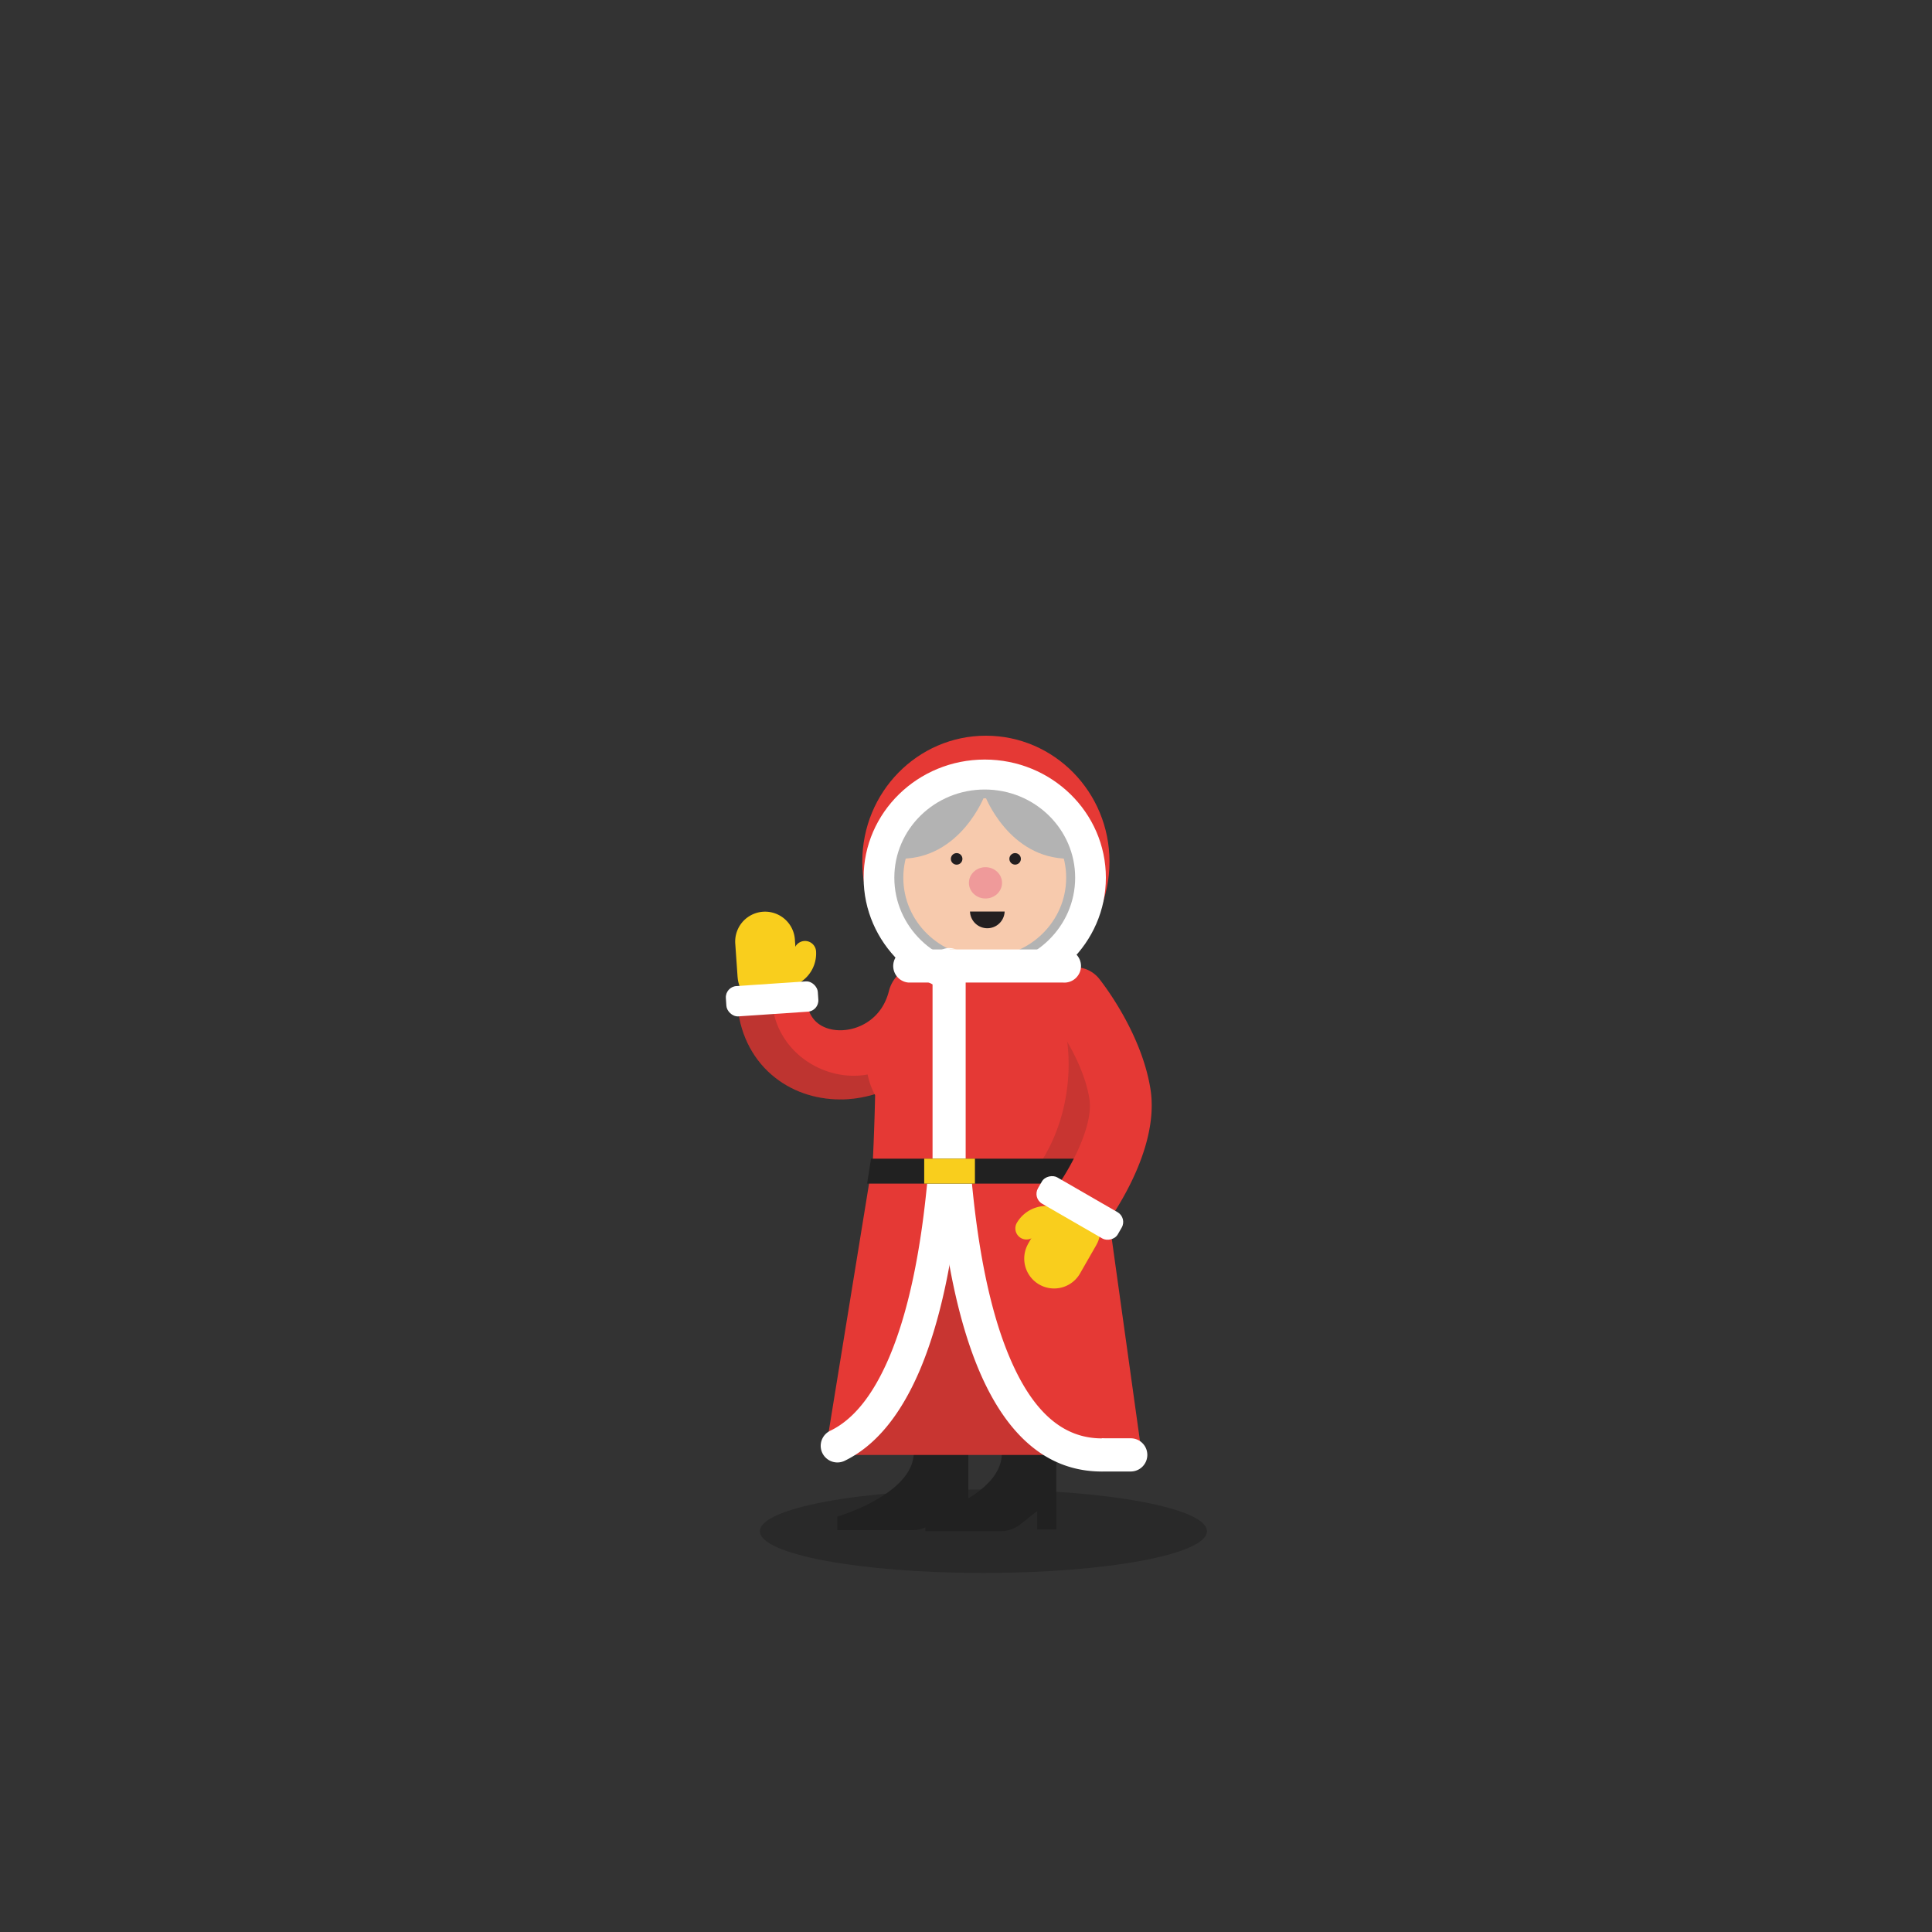 <svg id="Layer_1" data-name="Layer 1" xmlns="http://www.w3.org/2000/svg" viewBox="0 0 875 875"><rect x="0" y="0" width="875" height="875" fill="#333333" stroke="none"/><defs><style>.cls-1,.cls-3{opacity:0.2;}.cls-2{fill:none;stroke:#e53935;stroke-linecap:round;stroke-miterlimit:10;stroke-width:31.32px;}.cls-10,.cls-3,.cls-8{fill:#231f20;}.cls-4{fill:#e53935;}.cls-5{fill:#fff;}.cls-6{fill:#b3b3b3;}.cls-7{fill:#f7caad;}.cls-9{fill:#ef9a9a;}.cls-10{opacity:0.15;}.cls-11{fill:#212121;}.cls-12{fill:#f9ce1d;}</style></defs><title>Untitled-4</title><ellipse class="cls-1" cx="445.39" cy="693.49" rx="101.23" ry="18.9"/><path class="cls-2" d="M417.8,452.58c-9.58,38.3-64,40.17-68.15,1.94"/><path class="cls-3" d="M348,438.95a15.64,15.64,0,0,1,13.61,5.41l-11.92,10.16c3,27.92,35.23,40.77,54.84,27.34.4,1,.28,12.18-8.16,14.1a70.84,70.84,0,0,1-15.76,2,47.82,47.82,0,0,1-28.44-9c-10.16-7.5-16.57-19.1-18-32.67A15.66,15.66,0,0,1,348,438.95Z"/><ellipse class="cls-4" cx="446.51" cy="390.24" rx="55.98" ry="57.04"/><ellipse class="cls-5" cx="445.99" cy="397.51" rx="54.86" ry="53.51"/><ellipse class="cls-6" cx="445.99" cy="397.51" rx="40.95" ry="39.94"/><ellipse class="cls-7" cx="445.99" cy="397.51" rx="36.88" ry="35.97"/><path class="cls-6" d="M446,360.19s10.74,28.73,38.14,28.73C484.13,388.92,479.52,360.19,446,360.19Z"/><path class="cls-6" d="M446,360.19s-10.74,28.73-38.14,28.73C407.85,388.92,412.45,360.19,446,360.19Z"/><path class="cls-8" d="M455,412.83a7.85,7.85,0,0,1-15.69,0"/><path class="cls-8" d="M435.87,388.92a2.61,2.61,0,1,1-2.61-2.54A2.58,2.58,0,0,1,435.87,388.92Z"/><path class="cls-8" d="M457.15,388.92a2.6,2.6,0,1,0,2.61-2.54A2.58,2.58,0,0,0,457.15,388.92Z"/><ellipse class="cls-9" cx="446.32" cy="399.84" rx="7.5" ry="7.09"/><path class="cls-4" d="M471.75,440.38c-27.61-4.22-45.61,1.76-57.06,10.68,0,0-22.42,11.08-22.42,28.58A33.77,33.77,0,0,0,396.34,496c-.3,14.73-1,29-1,29l104,6L502,469.57S485.09,442.42,471.75,440.38Z"/><path class="cls-5" d="M429.87,547.24a7.52,7.52,0,0,1-7.52-7.52V437.45a7.52,7.52,0,1,1,15,0V539.71A7.52,7.52,0,0,1,429.87,547.24Z"/><path class="cls-10" d="M508.67,480.62c-4.43-19.53-15-35.08-28.59-44.45h-9.54a79.56,79.56,0,0,1,11.29,26.66c8.82,39-10.33,78.94-42.77,89.29a50.91,50.91,0,0,1-30.83.12c14.91,16.87,36.5,24.41,57.67,17.67C498.34,559.56,517.49,519.58,508.67,480.62Z"/><path class="cls-11" d="M413.91,656.25c0,.56,0,1.1,0,1.64h-.08c0,18.82-34.63,29-34.63,29V693h34.63v0a14.55,14.55,0,0,0,8-2.8v0l.4-.32.39-.31,7.26-5.73v8.39h8.66V657.65Z"/><path class="cls-11" d="M453.7,658.38h.08c0-.54,0-1.09,0-1.64l24.62,1.4v34.58h-8.66v-8.39l-7.26,5.73-.39.31-.4.32v0a14.55,14.55,0,0,1-8,2.8v0H419.07v-6.14S453.7,677.2,453.7,658.38Z"/><polygon class="cls-4" points="517.17 658.93 373.61 658.93 394.42 530.97 499.32 530.97 517.17 658.93"/><path class="cls-10" d="M501.83,658.93H379.57a4.89,4.89,0,0,1-2.14-9.3l24.16-11.72,29.06-76.8,29.07,76.8Z"/><path class="cls-5" d="M428.42,525.12a7.52,7.52,0,0,0-8.15,6.83c-3.09,35-9.06,63-17.75,83.23C395.27,632,386.51,642.92,376,648a7.56,7.56,0,0,0-4.12,8.47h0a7.57,7.57,0,0,0,10.73,5.09c13.73-6.68,25-20.21,33.73-40.45,9.32-21.69,15.69-51.25,18.91-87.85A7.52,7.52,0,0,0,428.42,525.12Z"/><path class="cls-5" d="M499,666.45c-24.05,0-42.79-15.49-55.68-46-9.27-22-15.54-51.84-18.63-88.81a7.52,7.52,0,1,1,15-1.25c3,35.39,8.84,63.72,17.5,84.21,10.47,24.79,24.15,36.84,41.83,36.84a7.52,7.52,0,0,1,0,15Z"/><path class="cls-5" d="M499,651.4H512.1a7.52,7.52,0,0,1,7.52,7.52v0a7.52,7.52,0,0,1-7.52,7.52H499a0,0,0,0,1,0,0v-15A0,0,0,0,1,499,651.4Z"/><polygon class="cls-11" points="394.48 524.76 392.71 536.05 497.89 536.05 497.89 524.76 394.48 524.76"/><rect class="cls-12" x="418.57" y="524.76" width="22.97" height="11.29"/><rect class="cls-7" x="430.05" y="429.96" width="31.7" height="10.41"/><path class="cls-4" d="M488.48,561.79a14,14,0,0,1-11.14-22.47c7.23-9.58,18-29.38,16.05-41.66-3-18.76-17.4-36.87-17.55-37.05A14,14,0,0,1,497.6,443c.79,1,19.29,24,23.45,50.31,4.42,28-18.76,59.47-21.41,63A14,14,0,0,1,488.48,561.79Z"/><path class="cls-5" d="M481.51,445h-70a7.52,7.52,0,0,1,0-15h70a7.52,7.52,0,1,1,0,15Z"/><path class="cls-12" d="M483.39,555.07a5,5,0,0,0-1.87-6.85,15.43,15.43,0,0,0-21,5.62l0,0a5,5,0,0,0,8.72,5,5.37,5.37,0,0,1,7.32-1.93,5,5,0,0,0,6.87-1.85Z"/><path class="cls-12" d="M496.54,563.81a13.52,13.52,0,0,0-23.47-13.43l-7.59,13.2,0,.05a13.53,13.53,0,0,0,23.48,13.43l7.58-13.21Z"/><rect class="cls-5" x="482.17" y="526.15" width="13.75" height="41.74" rx="5.11" ry="5.11" transform="translate(-229.2 697.09) rotate(-60)"/><path class="cls-12" d="M349.87,442.57a5,5,0,0,0,5.37,4.65,15.43,15.43,0,0,0,14.35-16.39.07.07,0,0,0,0,0,5,5,0,0,0-10,.7,5.37,5.37,0,0,1-5,5.68,5,5,0,0,0-4.67,5.36Z"/><path class="cls-12" d="M334.08,442.64a13.52,13.52,0,0,0,27-1.92L360,425.53a.18.18,0,0,0,0-.06,13.53,13.53,0,0,0-27,1.92l1.06,15.2A.17.17,0,0,1,334.08,442.64Z"/><rect class="cls-5" x="328.79" y="445.53" width="41.74" height="13.75" rx="5.11" ry="5.11" transform="translate(-29.64 24.55) rotate(-3.86)"/></svg>